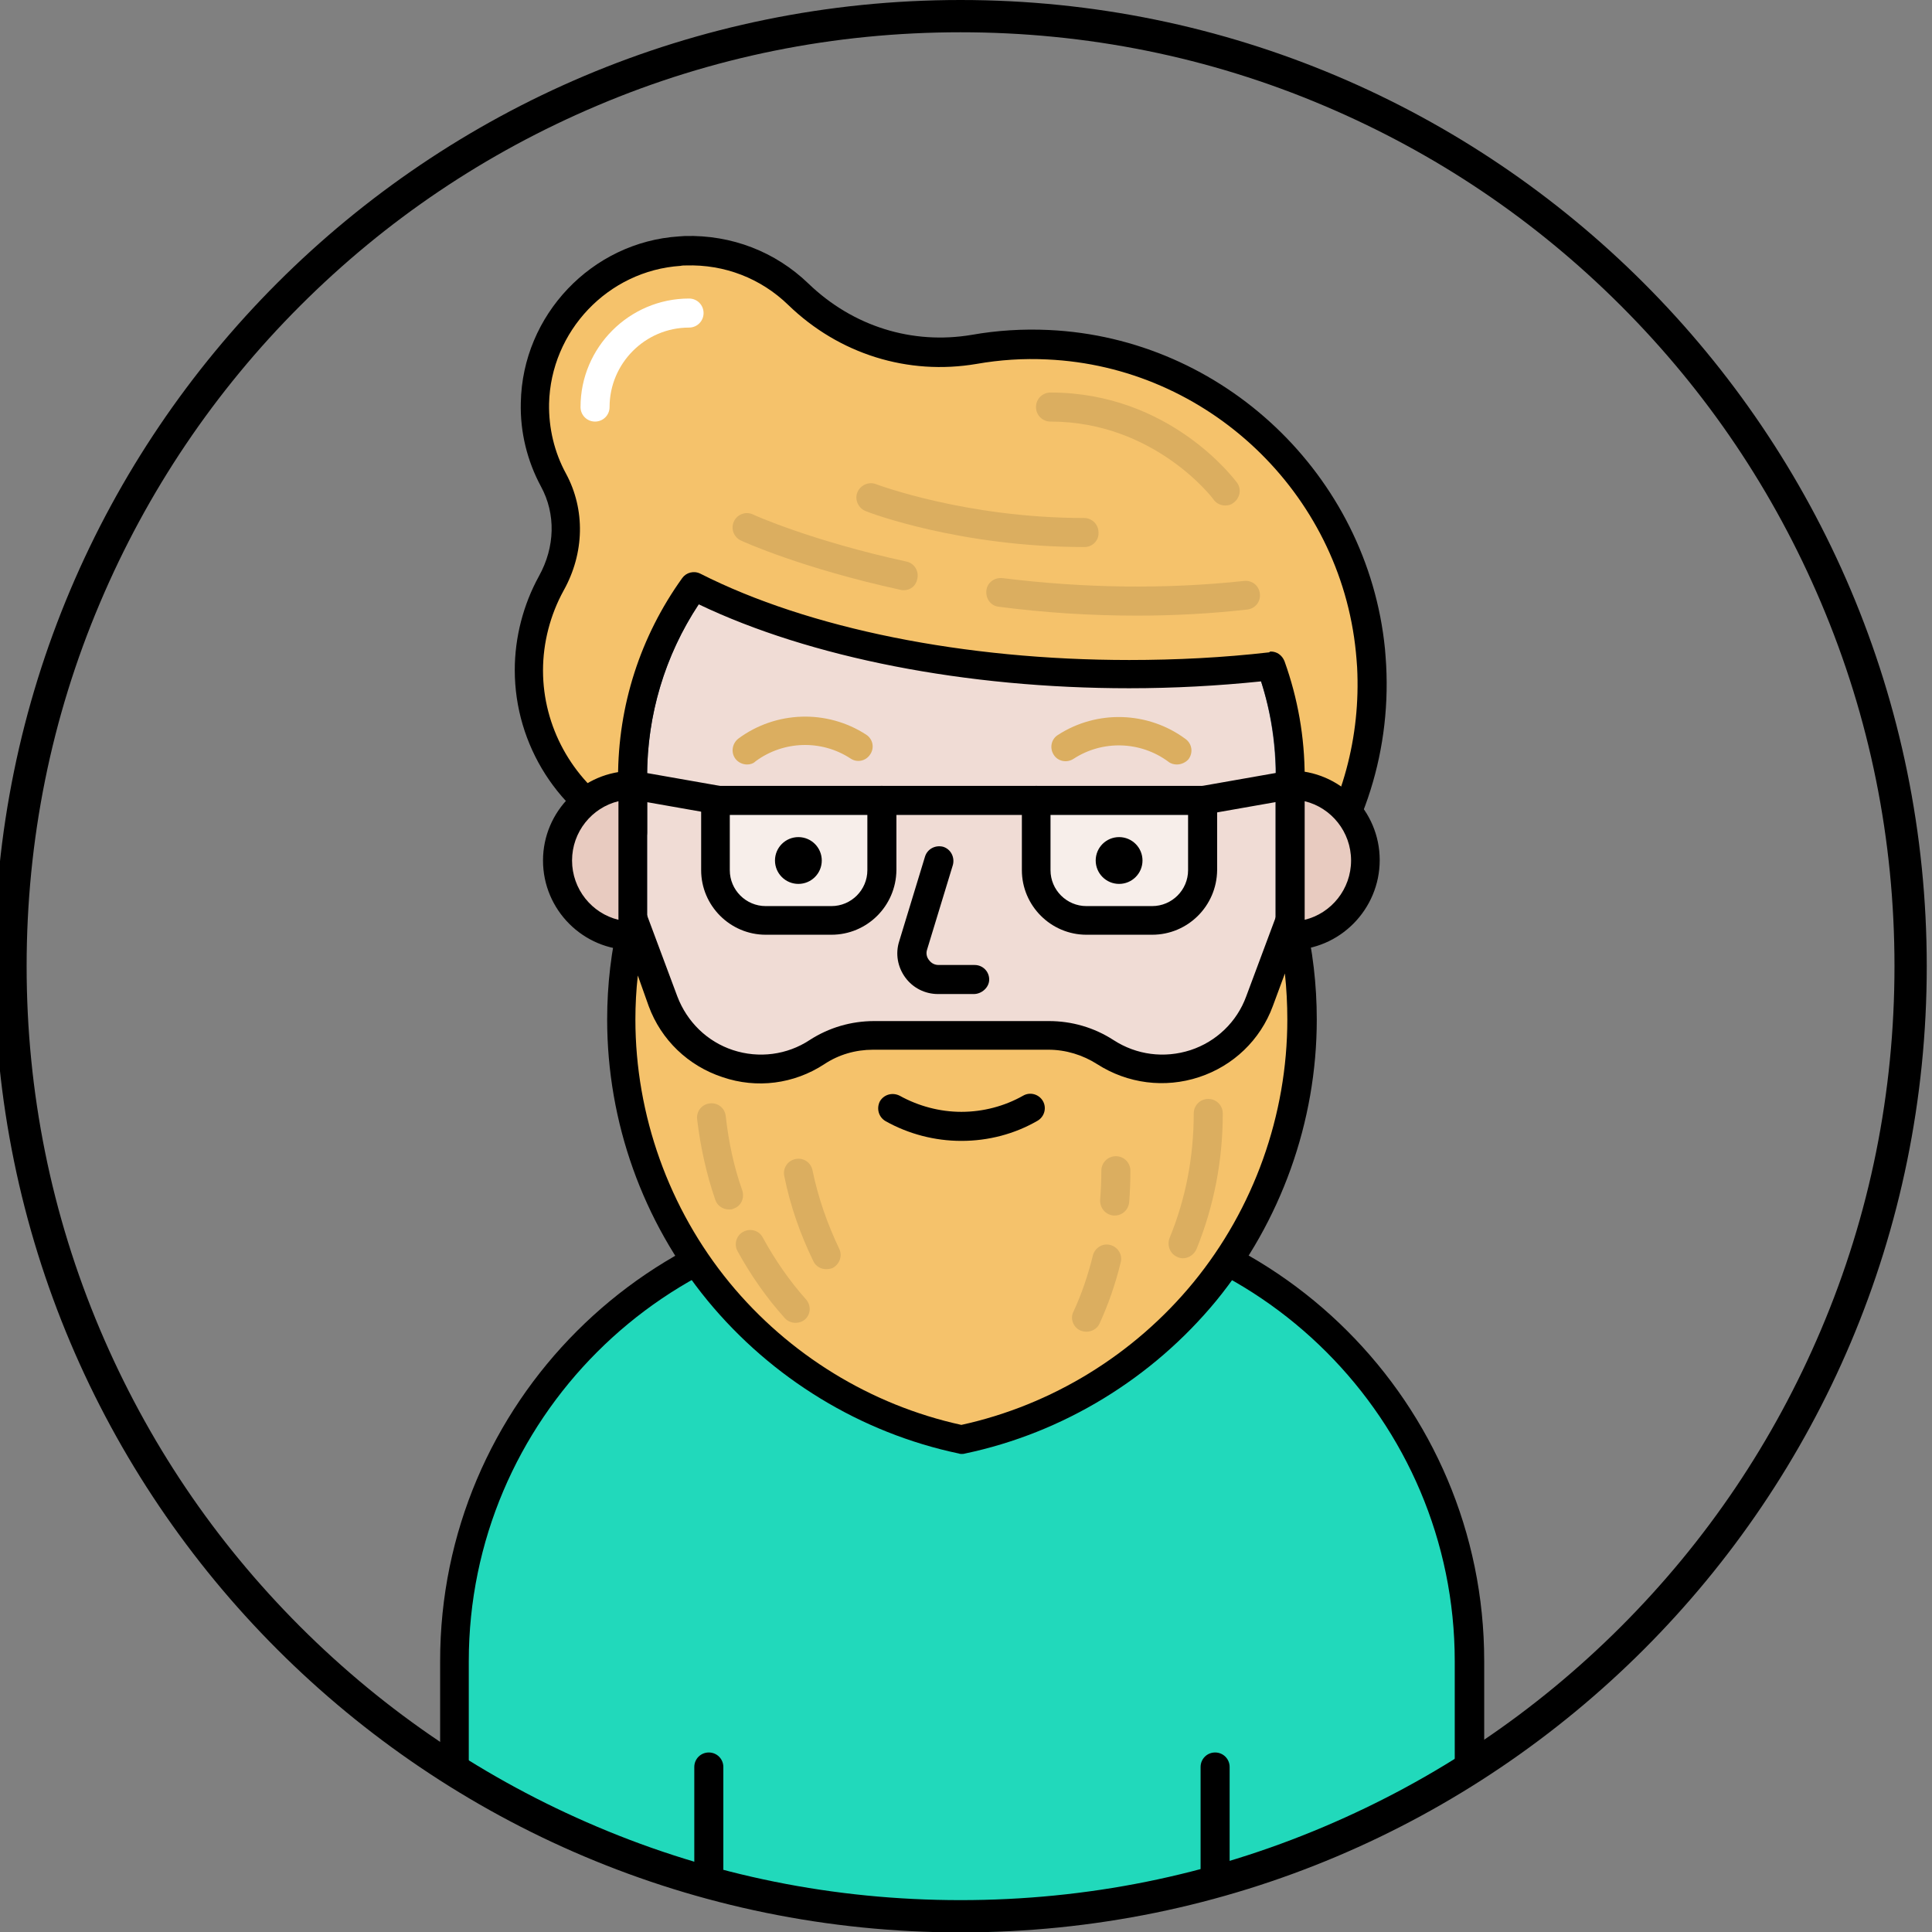 <?xml version="1.0" encoding="utf-8"?>
<!-- Generator: Adobe Illustrator 23.0.3, SVG Export Plug-In . SVG Version: 6.00 Build 0)  -->
<svg version="1.1" id="Layer_1" xmlns="http://www.w3.org/2000/svg" xmlns:xlink="http://www.w3.org/1999/xlink" x="0px" y="0px"
	 viewBox="0 0 478.9 478.9" style="enable-background:new 0 0 478.9 478.9;" xml:space="preserve">
<rect x="0" y="0" width="478.9" height="478.9" fill="#808080" stroke="none"/>
<style type="text/css">
	.st0{clip-path:url(#SVGID_2_);}
	.st1{fill:#21D9BB;}
	.st2{fill:none;}
	.st3{fill:#F0DCD5;}
	.st4{fill:#33475B;}
	.st5{fill:#F5C26B;}
	.st6{fill:#DBAE60;}
	.st7{fill:#F7EEEA;}
	.st8{fill:#FFFFFF;}
	.st9{fill:#E8CBC0;}
</style>
<g id="Idle_7_">
	<g>
		<g>
			<defs>
				<circle id="SVGID_1_" cx="238.5" cy="265.2" r="213.7"/>
			</defs>
			<clipPath id="SVGID_2_">
				<use xlink:href="#SVGID_1_"  style="overflow:visible;"/>
			</clipPath>
			<g class="st0">
				<g>
					<path class="st1" d="M224.8,299.7h27.4c61.9,0,112.1,50.2,112.1,112.1v85.9H112.7v-85.9C112.7,349.9,162.9,299.7,224.8,299.7z"
						/>
					<path d="M364.2,501.2H112.7c-2,0-3.6-1.6-3.6-3.6v-85.9c0-63.8,51.9-115.7,115.7-115.7h27.4c63.8,0,115.7,51.9,115.7,115.7
						v85.9C367.8,499.6,366.2,501.2,364.2,501.2z M116.2,494.1h244.4v-82.3c0-59.8-48.7-108.5-108.5-108.5h-27.4
						c-59.8,0-108.5,48.7-108.5,108.5V494.1z"/>
				</g>
				<g>
					<g>
						<g>
							<line class="st2" x1="175.7" y1="497.7" x2="175.7" y2="438"/>
							<path d="M175.7,501.2c-2,0-3.6-1.6-3.6-3.6V438c0-2,1.6-3.6,3.6-3.6c2,0,3.6,1.6,3.6,3.6v59.7
								C179.2,499.6,177.6,501.2,175.7,501.2z"/>
						</g>
					</g>
					<g>
						<g>
							<line class="st2" x1="301.2" y1="497.7" x2="301.2" y2="438"/>
							<path d="M301.2,501.2c-2,0-3.6-1.6-3.6-3.6V438c0-2,1.6-3.6,3.6-3.6s3.6,1.6,3.6,3.6v59.7
								C304.8,499.6,303.2,501.2,301.2,501.2z"/>
						</g>
					</g>
				</g>
			</g>
		</g>
	</g>
</g>
<g id="Avatar_7">
	<g>
		<g>
			<path class="st3" d="M238.3,315.5L238.3,315.5c-45,0-81.5-36.5-81.5-81.5v-41.5c0-45,36.5-81.5,81.5-81.5h0
				c45,0,81.5,36.5,81.5,81.5V234C319.8,279,283.4,315.5,238.3,315.5z"/>
			<path class="st4" d="M238.3,319.1c-46.9,0-85.1-38.2-85.1-85.1v-41.5c0-46.9,38.2-85.1,85.1-85.1c46.9,0,85.1,38.2,85.1,85.1V234
				C323.4,280.9,285.3,319.1,238.3,319.1z M238.3,114.6c-43,0-77.9,35-77.9,77.9V234c0,43,35,77.9,77.9,77.9h0
				c43,0,77.9-35,77.9-77.9v-41.5C316.3,149.6,281.3,114.6,238.3,114.6z"/>
		</g>
		<g>
			<path class="st3" d="M232.7,213.3l-6.4,21c-1.3,4.2,1.9,8.5,6.3,8.5h8.9"/>
			<path d="M241.4,246.4h-8.9c-3.2,0-6.2-1.5-8.1-4.1c-1.9-2.6-2.5-5.9-1.5-9l6.4-21c0.6-1.9,2.6-2.9,4.5-2.4
				c1.9,0.6,2.9,2.6,2.4,4.5l-6.4,21c-0.3,0.9-0.1,1.9,0.5,2.6c0.6,0.8,1.4,1.2,2.4,1.2h8.9c2,0,3.6,1.6,3.6,3.6
				S243.3,246.4,241.4,246.4z"/>
		</g>
		<g>
			<path class="st5" d="M319.8,228.1l-0.2,0.1l-7.5,20.1c-5.7,15.5-24.3,21.6-38.2,12.6c-4.2-2.7-9-4.2-14-4.2h-21.6h-0.2h-21.6
				c-5,0-9.9,1.4-14,4.2c-13.8,9-32.4,2.8-38.2-12.6l-7.5-20.1c-1.9,7.9-2.9,16.1-2.9,24.6c0,51.2,36.2,94,84.4,104.1
				c48.2-10.2,84.4-52.9,84.4-104.1C322.7,244.2,321.7,236,319.8,228.1z"/>
			<path d="M238.4,360.4c-0.2,0-0.5,0-0.7-0.1c-24.3-5.1-46.4-18.6-62.3-37.9c-16.1-19.6-24.9-44.3-24.9-69.7c0-8.6,1-17.1,3-25.4
				c0.4-1.5,1.7-2.6,3.3-2.7c1.6-0.1,3,0.8,3.6,2.3l7.5,20.1c2.4,6.3,7.4,11.2,13.8,13.3c6.4,2.1,13.4,1.2,19-2.5
				c4.8-3.1,10.3-4.7,16-4.7H260c5.7,0,11.2,1.6,16,4.7c5.7,3.7,12.6,4.6,19.1,2.5c6.4-2.1,11.5-7,13.8-13.3l7.5-20.1
				c0.4-1,1.1-1.7,2.1-2.1l0.2-0.1c1-0.4,2-0.3,2.9,0.2c0.9,0.5,1.6,1.3,1.8,2.3c2,8.3,3,16.9,3,25.5c0,25.4-8.9,50.1-24.9,69.7
				c-15.9,19.3-38,32.8-62.3,37.9C238.9,360.4,238.6,360.4,238.4,360.4z M158.1,241.8c-0.4,3.6-0.6,7.3-0.6,10.9
				c0,23.7,8.3,46.9,23.3,65.2c14.7,17.9,35.1,30.4,57.5,35.3c22.4-4.9,42.8-17.4,57.5-35.3c15-18.3,23.3-41.5,23.3-65.2
				c0-3.8-0.2-7.6-0.6-11.4l-3,8.1c-3.1,8.4-9.8,14.8-18.3,17.6c-8.5,2.8-17.7,1.6-25.2-3.2c-3.6-2.3-7.8-3.6-12.1-3.6h-43.5
				c-4.3,0-8.5,1.2-12.1,3.6c-7.5,4.9-16.7,6.1-25.2,3.2c-8.5-2.8-15.2-9.2-18.3-17.6L158.1,241.8z"/>
		</g>
		<path class="st6" d="M180.7,299.8c-1.5,0-2.9-0.9-3.4-2.4c-2.2-6.4-3.7-13.2-4.5-20c-0.2-2,1.2-3.7,3.2-3.9c2-0.2,3.7,1.2,3.9,3.2
			c0.7,6.3,2,12.5,4.1,18.4c0.6,1.9-0.3,3.9-2.2,4.5C181.5,299.8,181.1,299.8,180.7,299.8z"/>
		<path class="st6" d="M197.2,327.9c-1,0-2-0.4-2.7-1.2c-4.5-5-8.4-10.6-11.7-16.6c-0.9-1.7-0.3-3.9,1.5-4.8
			c1.7-0.9,3.9-0.3,4.8,1.5c3,5.5,6.6,10.7,10.7,15.3c1.3,1.5,1.2,3.7-0.3,5C198.9,327.6,198.1,327.9,197.2,327.9z"/>
		<path class="st6" d="M293.2,311.9c-0.4,0-0.9-0.1-1.3-0.3c-1.8-0.7-2.7-2.8-2-4.7c4-9.7,6-20.1,6-30.9c0-2,1.6-3.6,3.6-3.6
			s3.6,1.6,3.6,3.6c0,11.7-2.2,23-6.5,33.6C296,311,294.6,311.9,293.2,311.9z"/>
		<path class="st6" d="M204.8,314.6c-1.3,0-2.6-0.7-3.2-2c-3.2-6.6-5.7-13.6-7.2-21.1c-0.4-1.9,0.8-3.8,2.8-4.2
			c1.9-0.4,3.8,0.8,4.2,2.8c1.4,6.8,3.7,13.3,6.6,19.4c0.9,1.8,0.1,3.9-1.6,4.8C205.9,314.5,205.4,314.6,204.8,314.6z"/>
		<path class="st6" d="M269.3,330.1c-0.5,0-1-0.1-1.5-0.3c-1.8-0.8-2.6-3-1.7-4.7c2-4.3,3.6-9,4.8-13.9c0.5-1.9,2.4-3.1,4.3-2.6
			c1.9,0.5,3.1,2.4,2.6,4.3c-1.3,5.4-3.1,10.5-5.3,15.3C271.9,329.4,270.6,330.1,269.3,330.1z"/>
		<path class="st6" d="M276.3,301.3c-0.1,0-0.2,0-0.3,0c-2-0.2-3.4-1.9-3.3-3.9c0.2-2.4,0.3-4.8,0.3-7.2c0-2,1.6-3.6,3.6-3.6
			s3.6,1.6,3.6,3.6c0,2.6-0.1,5.2-0.3,7.8C279.7,299.9,278.2,301.3,276.3,301.3z"/>
		<g>
			<g>
				<g>
					<path class="st7" d="M285.6,228.2h-16.3c-6.9,0-12.4-5.6-12.4-12.4v-17.3h41.2v17.3C298.1,222.6,292.5,228.2,285.6,228.2z"/>
					<path d="M285.6,231.7h-16.3c-8.8,0-16-7.2-16-16v-17.3c0-2,1.6-3.6,3.6-3.6h41.2c2,0,3.6,1.6,3.6,3.6v17.3
						C301.6,224.6,294.4,231.7,285.6,231.7z M260.4,202v13.7c0,4.9,4,8.9,8.9,8.9h16.3c4.9,0,8.9-4,8.9-8.9V202H260.4z"/>
				</g>
				<circle cx="277.4" cy="213.3" r="5.8"/>
				<g>
					<line class="st2" x1="298.1" y1="198.4" x2="319.6" y2="194.6"/>
					<path d="M298.1,202c-1.7,0-3.2-1.2-3.5-3c-0.3-1.9,1-3.8,2.9-4.1l21.6-3.8c1.9-0.3,3.8,1,4.1,2.9c0.3,1.9-1,3.8-2.9,4.1
						l-21.6,3.8C298.5,202,298.3,202,298.1,202z"/>
				</g>
			</g>
			<g>
				<g>
					<path class="st7" d="M206.1,228.2h-16.3c-6.9,0-12.4-5.6-12.4-12.4v-17.3h41.2v17.3C218.5,222.6,213,228.2,206.1,228.2z"/>
					<path d="M206.1,231.7h-16.3c-8.8,0-16-7.2-16-16v-17.3c0-2,1.6-3.6,3.6-3.6h41.2c2,0,3.6,1.6,3.6,3.6v17.3
						C222.1,224.6,214.9,231.7,206.1,231.7z M180.9,202v13.7c0,4.9,4,8.9,8.9,8.9h16.3c4.9,0,8.9-4,8.9-8.9V202H180.9z"/>
				</g>
				<circle cx="197.9" cy="213.3" r="5.8"/>
				<g>
					<line class="st2" x1="156.8" y1="194.6" x2="178.4" y2="198.4"/>
					<path d="M178.4,202c-0.2,0-0.4,0-0.6-0.1l-21.6-3.8c-1.9-0.3-3.2-2.2-2.9-4.1c0.3-1.9,2.2-3.2,4.1-2.9l21.6,3.8
						c1.9,0.3,3.2,2.2,2.9,4.1C181.6,200.8,180.1,202,178.4,202z"/>
				</g>
			</g>
			<g>
				<line class="st2" x1="218.5" y1="198.4" x2="256.8" y2="198.4"/>
				<path d="M256.8,202h-38.3c-2,0-3.6-1.6-3.6-3.6s1.6-3.6,3.6-3.6h38.3c2,0,3.6,1.6,3.6,3.6S258.8,202,256.8,202z"/>
			</g>
		</g>
		<g>
			<path class="st5" d="M319.8,224.3v-31.8c0-9.7-1.7-18.9-4.8-27.5c-11.2,1.3-23,1.9-35.1,1.9c-43,0-81.6-8.5-107.9-21.8
				c-9.6,13.3-15.2,29.7-15.2,47.4v13.8c-15.2-7.1-25.8-22.5-25.8-40.3c0-7.8,2-15.2,5.6-21.5c4.4-8,4.9-17.6,0.6-25.6
				c-3.1-5.6-4.7-12.1-4.6-19c0.4-19.8,16.1-36.4,35.9-37.7c0.5,0,1-0.1,1.4-0.1c10.9-0.3,20.8,3.9,28,10.8
				c11.6,11.2,27.7,16.4,43.6,13.6c5.9-1,12-1.4,18.3-1.1c41.7,1.9,75.8,34.7,79.9,75.8c0.1,1.3,0.2,2.6,0.3,3.9
				C341.1,187.8,333.3,208.6,319.8,224.3z"/>
			<path d="M319.8,227.9c-0.4,0-0.8-0.1-1.2-0.2c-1.4-0.5-2.3-1.9-2.3-3.3v-31.8c0-8.1-1.2-16-3.7-23.7c-10.7,1.1-21.6,1.7-32.7,1.7
				c-40.5,0-79.1-7.6-106.7-20.8c-8.4,12.7-12.8,27.4-12.8,42.8v13.8c0,1.2-0.6,2.4-1.6,3c-1,0.7-2.3,0.7-3.4,0.2
				c-16.9-7.8-27.8-24.9-27.8-43.5c0-8.1,2.1-16.2,6-23.3c4-7.2,4.2-15.4,0.5-22.2c-3.4-6.3-5.2-13.5-5-20.8
				c0.4-21.7,17.6-39.8,39.2-41.2c0.5,0,1-0.1,1.5-0.1c11.6-0.3,22.4,3.9,30.6,11.8c11,10.6,25.7,15.2,40.5,12.7
				c6.2-1.1,12.6-1.5,19.1-1.2c43.2,2,79,36,83.3,79c0.1,1.2,0.2,2.4,0.3,4.1c1.2,22.7-6.3,44.6-21,61.7
				C321.8,227.5,320.8,227.9,319.8,227.9z M315,161.5c1.5,0,2.8,0.9,3.4,2.4c3.3,9.2,5,18.8,5,28.7v21.1c9.3-14.2,13.9-31,13-48.3
				c-0.1-1.5-0.2-2.7-0.3-3.7c-3.9-39.6-36.8-70.8-76.5-72.6c-5.9-0.3-11.8,0.1-17.5,1.1c-17,2.9-34.1-2.4-46.7-14.6
				c-6.8-6.6-15.8-10.1-25.4-9.8c-0.4,0-0.9,0-1.3,0.1c-18,1.2-32.2,16.2-32.6,34.2c-0.1,6,1.3,12,4.2,17.3c4.8,8.9,4.6,19.7-0.6,29
				c-3.3,6-5.1,12.9-5.1,19.8c0,13.9,7.2,26.8,18.6,34.3v-7.7c0-17.9,5.5-35,15.9-49.5c1-1.4,2.9-1.9,4.5-1.1
				c26.8,13.6,65.5,21.4,106.3,21.4c11.7,0,23.4-0.6,34.7-1.9C314.8,161.5,314.9,161.5,315,161.5z"/>
		</g>
		<path class="st8" d="M147.5,104.5c-2,0-3.6-1.6-3.6-3.6c0-14.8,12.1-26.9,26.9-26.9c2,0,3.6,1.6,3.6,3.6c0,2-1.6,3.6-3.6,3.6
			c-10.9,0-19.7,8.9-19.7,19.7C151.1,102.9,149.5,104.5,147.5,104.5z"/>
		<g>
			<path class="st9" d="M156.8,194.6V232c-10.3,0-18.7-8.4-18.7-18.7C138.2,203,146.5,194.6,156.8,194.6z"/>
			<path d="M156.8,235.5c-12.3,0-22.2-10-22.2-22.2s10-22.2,22.2-22.2c2,0,3.6,1.6,3.6,3.6V232C160.4,233.9,158.8,235.5,156.8,235.5
				z M153.3,198.6c-6.6,1.6-11.5,7.6-11.5,14.7s4.9,13.1,11.5,14.7V198.6z"/>
		</g>
		<g>
			<path class="st9" d="M319.8,232v-37.3c10.3,0,18.7,8.4,18.7,18.7C338.5,223.6,330.2,232,319.8,232z"/>
			<path d="M319.8,235.5c-2,0-3.6-1.6-3.6-3.6v-37.3c0-2,1.6-3.6,3.6-3.6c12.3,0,22.2,10,22.2,22.2S332.1,235.5,319.8,235.5z
				 M323.4,198.6V228c6.6-1.6,11.5-7.6,11.5-14.7S330,200.2,323.4,198.6z"/>
		</g>
		<path class="st6" d="M281.9,152.6c-11.4,0-22.8-0.7-34.3-2.2c-2-0.2-3.3-2-3.1-4c0.2-2,2-3.3,4-3.1c20.1,2.5,40.3,2.8,59.9,0.7
			c2-0.2,3.7,1.2,3.9,3.2s-1.2,3.7-3.2,3.9C300.2,152.1,291.1,152.6,281.9,152.6z"/>
		<path class="st6" d="M224,146.3c-0.3,0-0.5,0-0.8-0.1c-24.3-5.3-38.9-11.9-39.5-12.2c-1.8-0.8-2.6-2.9-1.8-4.7
			c0.8-1.8,2.9-2.6,4.7-1.8c0.1,0.1,14.6,6.6,38.1,11.7c1.9,0.4,3.1,2.3,2.7,4.2C227.1,145.2,225.7,146.3,224,146.3z"/>
		<path class="st6" d="M268.8,135.6c-30.8,0-53.3-8.5-54.2-8.9c-1.8-0.7-2.8-2.8-2.1-4.6c0.7-1.8,2.8-2.8,4.6-2.1
			c0.3,0.1,22.3,8.4,51.6,8.4c2,0,3.6,1.6,3.6,3.6C272.4,134,270.8,135.6,268.8,135.6z"/>
		<path class="st6" d="M303.7,125.3c-1.1,0-2.2-0.5-2.9-1.5c-0.1-0.2-14.6-19.3-40.4-19.3c-2,0-3.6-1.6-3.6-3.6c0-2,1.6-3.6,3.6-3.6
			c29.5,0,45.5,21.4,46.2,22.3c1.2,1.6,0.8,3.8-0.8,5C305.2,125.1,304.5,125.3,303.7,125.3z"/>
	</g>
	<path class="st6" d="M185.2,189.5c-1.1,0-2.2-0.5-2.9-1.4c-1.2-1.6-0.8-3.8,0.7-5c9.3-6.9,22-7.3,31.7-1c1.7,1.1,2.1,3.3,1,4.9
		c-1.1,1.7-3.3,2.1-4.9,1c-7.2-4.7-16.6-4.4-23.5,0.7C186.7,189.3,185.9,189.5,185.2,189.5z"/>
	<path class="st6" d="M291.7,189.5c-0.7,0-1.5-0.2-2.1-0.7c-6.9-5.1-16.3-5.4-23.5-0.7c-1.7,1.1-3.9,0.6-4.9-1
		c-1.1-1.7-0.6-3.9,1-4.9c9.7-6.3,22.4-5.9,31.7,1c1.6,1.2,1.9,3.4,0.7,5C293.9,189,292.8,189.5,291.7,189.5z"/>
	<path d="M238.3,282.8c-6.6,0-13.1-1.7-18.8-4.9c-1.7-1-2.3-3.1-1.4-4.9c1-1.7,3.1-2.3,4.9-1.4c4.7,2.6,10,4,15.3,4
		c5.4,0,10.7-1.4,15.3-4c1.7-1,3.9-0.4,4.9,1.3c1,1.7,0.4,3.9-1.3,4.9C251.5,281.1,245,282.8,238.3,282.8z"/>
</g>
<g>
	<path d="M238.1,8c31.2,0,61.6,6.1,90.1,18.2c27.6,11.7,52.3,28.3,73.6,49.6c21.3,21.3,37.9,46,49.6,73.6
		c12.1,28.5,18.2,58.8,18.2,90.1s-6.1,61.6-18.2,90.1c-11.7,27.6-28.3,52.3-49.6,73.6c-21.3,21.3-46,37.9-73.6,49.6
		c-28.5,12.1-58.8,18.2-90.1,18.2s-61.6-6.1-90.1-18.2c-27.6-11.7-52.3-28.3-73.6-49.6c-21.3-21.3-37.9-46-49.6-73.6
		C12.7,301,6.6,270.7,6.6,239.5s6.1-61.6,18.2-90.1C36.5,121.8,53.2,97,74.4,75.8c21.3-21.3,46-37.9,73.6-49.6
		C176.5,14.1,206.8,8,238.1,8 M238.1,0C105.8,0-1.4,107.2-1.4,239.5s107.2,239.5,239.5,239.5s239.5-107.2,239.5-239.5
		S370.3,0,238.1,0L238.1,0z"/>
</g>
</svg>
